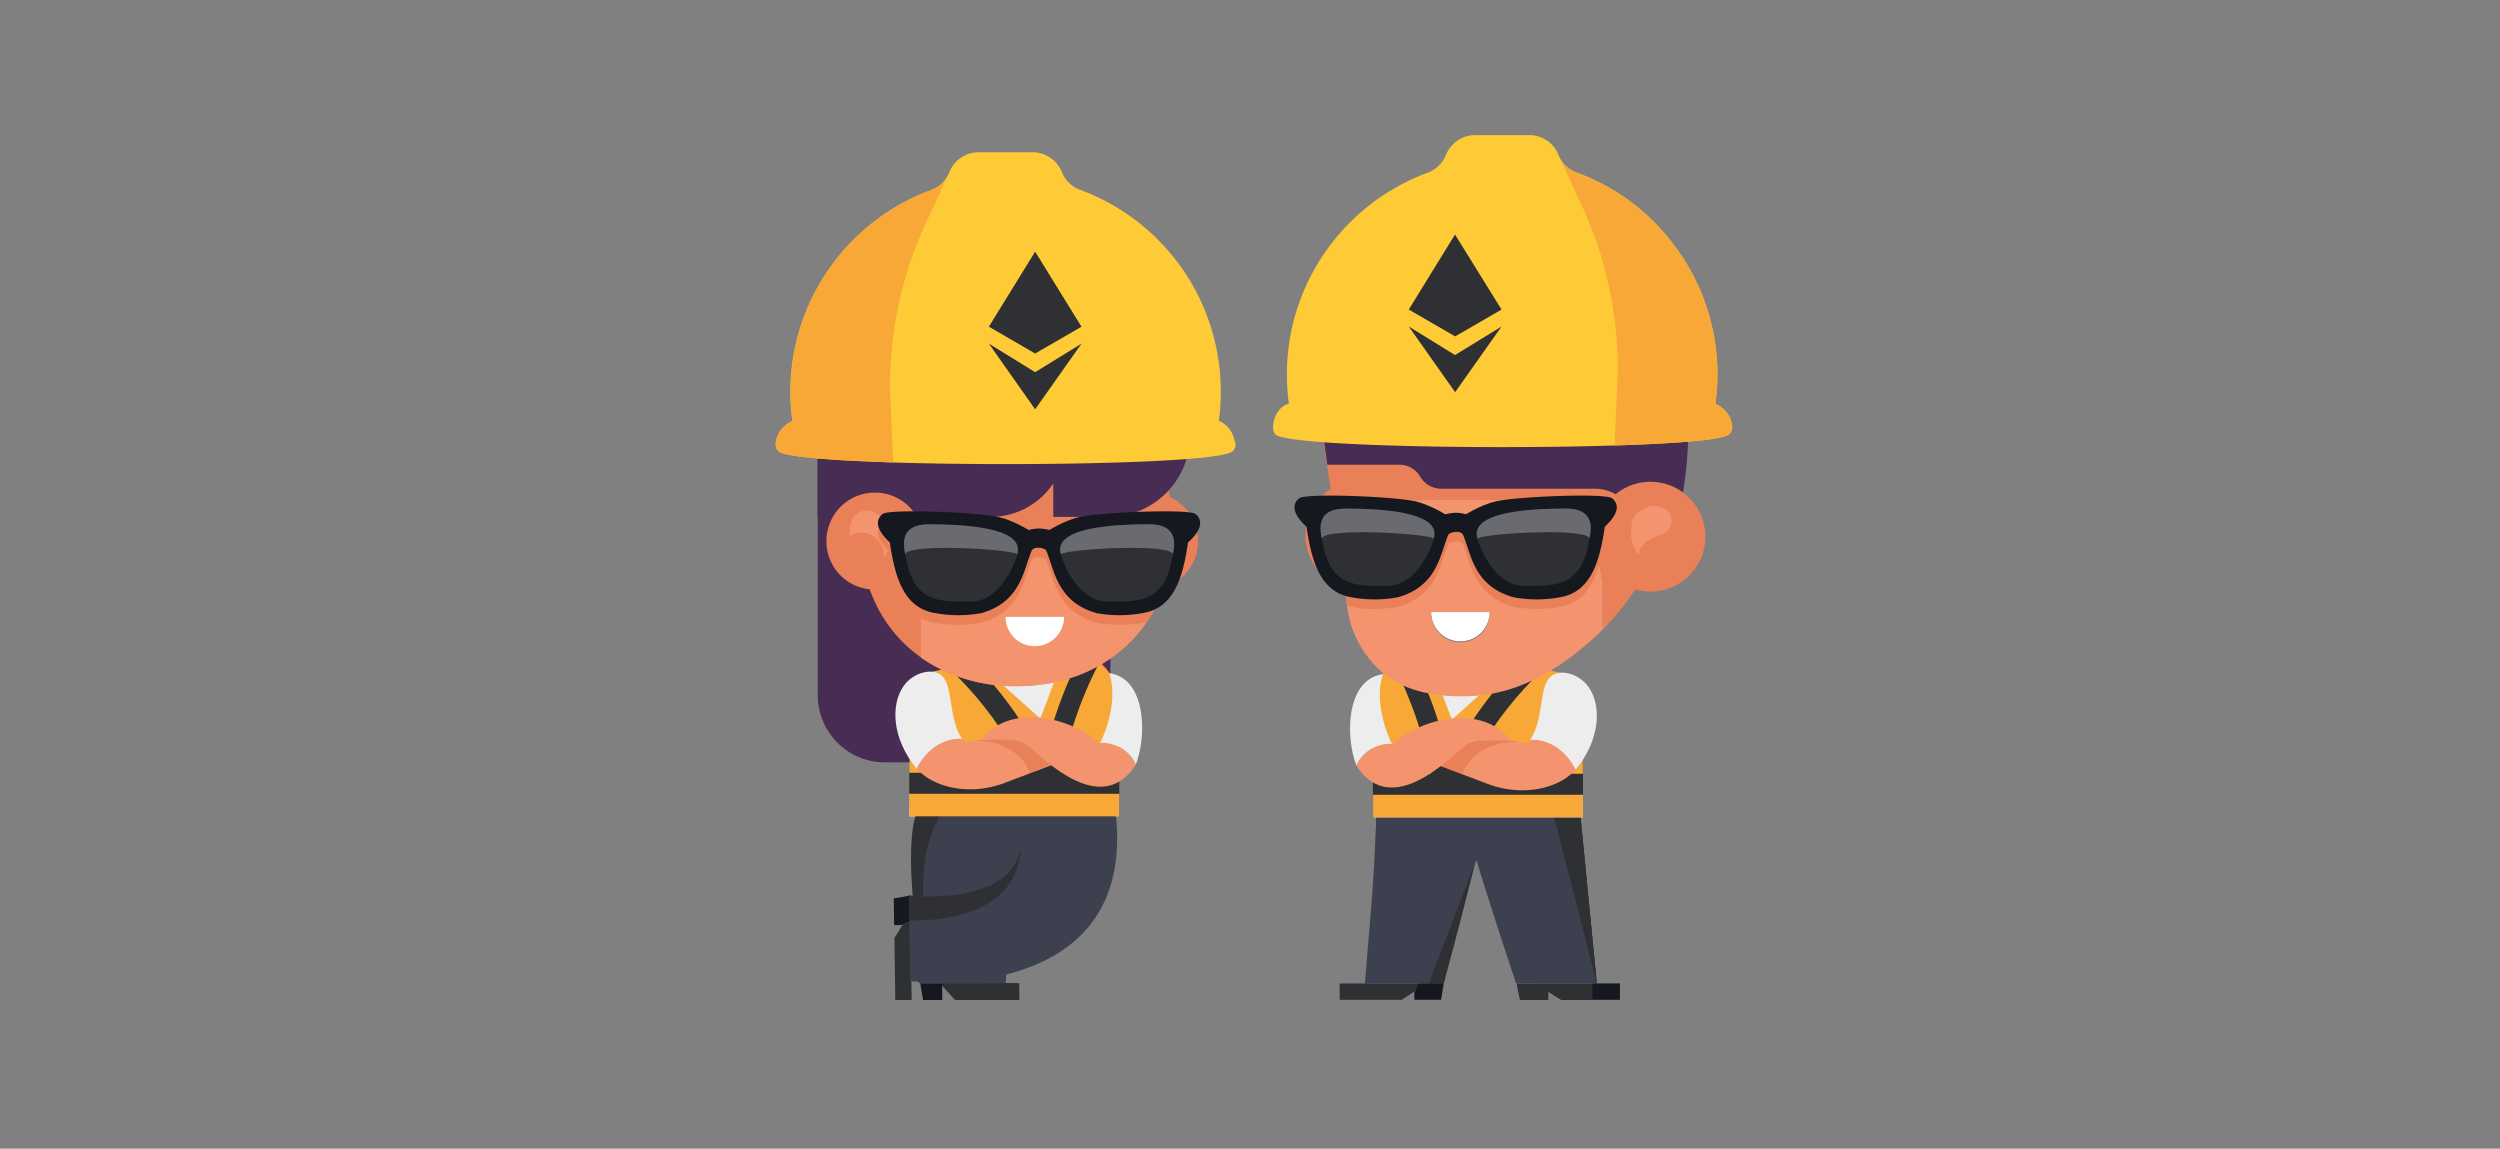 <svg id="fcb71749-37f2-4f73-a00c-fe87ec098c25" data-name="Capa 1" xmlns="http://www.w3.org/2000/svg" viewBox="0 0 740 340"><rect x="0" y="0" width="740" height="340" fill="#808080" stroke="none"/><defs><style>.a567af59-6554-47db-8e3e-0d5ef393f60f{fill:#fff;}.f2c33aa3-fe40-4938-84fc-c8f5faab0d9f{fill:#2e3033;}.f4262e33-da2e-4616-a9d9-e9eda3636b3d{fill:#3d404e;}.acb54dd5-e1b9-40a2-8274-bf442e9e3019{fill:#15191f;}.b1506de7-aa51-428c-99eb-c68ba3108093{fill:#ededed;}.b5cda06a-d7c3-4857-9c93-de9f27a62b7e{fill:#ea8058;}.ba7d4c6d-1b39-4b6f-a99e-8d07e28103d4{fill:#f7a836;}.aebf2934-5f03-4ee4-9b7b-a3fcf992200a{fill:#f3946f;}.f9ba2e95-8039-4e47-87e9-689e85bfcb3c{fill:#472c53;}.ae21c72d-422b-4985-b43c-e524d89d5487{fill:#feca36;}.ab5e2c22-c3e1-4522-b9b3-abb71e112446{fill:#696b70;}</style></defs><path class="a567af59-6554-47db-8e3e-0d5ef393f60f" d="M412,220.2c-4.2-1.62-9,.15-9-.4.19-8.59,3.48-17,10.39-20.15C412,207.3,411.45,212.49,412,220.2Z"/><path class="f2c33aa3-fe40-4938-84fc-c8f5faab0d9f" d="M407.37,241.89s58.62-4.12,60.2-2.73c2.57,26.26,4.75,48.55,5.05,51.57h-23.8c-1.83-10-7-30.63-11.88-36.35-4.36,9.54-9.61,27.49-10.14,36.35H406.61Z"/><path class="f4262e33-da2e-4616-a9d9-e9eda3636b3d" d="M472.65,291.08H448.76c-7.89-23.67-11.82-36.7-11.82-36.7a241.53,241.53,0,0,0-9.59,36.7H404c2.38-28.24,2.62-30.66,3.38-49.19l60.2-2.73Z"/><path class="f2c33aa3-fe40-4938-84fc-c8f5faab0d9f" d="M436.94,254.38c-5.77,22.88-9.59,36.7-9.59,36.7h-4.41S430.14,272.32,436.94,254.38Z"/><polygon class="f2c33aa3-fe40-4938-84fc-c8f5faab0d9f" points="472.65 291.08 459.33 239.16 467.57 239.16 472.65 291.08 472.65 291.08"/><polygon class="f2c33aa3-fe40-4938-84fc-c8f5faab0d9f" points="419.7 291.1 418.64 293.9 418.64 295.95 418.64 295.95 418.64 293.53 414.87 295.95 396.54 295.95 396.54 291.1 419.7 291.1"/><polygon class="acb54dd5-e1b9-40a2-8274-bf442e9e3019" points="419.7 291.09 419.7 291.09 427.35 291.09 426.55 295.95 418.64 295.95 418.64 295.95 418.64 293.9 419.7 291.09"/><path class="f2c33aa3-fe40-4938-84fc-c8f5faab0d9f" d="M471.26,291.1V296h-9.15l-3.8-2.38V296h-8.38s-.5-1.86-1-4.85Z"/><polygon class="f2c33aa3-fe40-4938-84fc-c8f5faab0d9f" points="473.1 291.08 479.5 291.08 479.5 291.08 473.1 291.08 473.1 291.08"/><polygon class="acb54dd5-e1b9-40a2-8274-bf442e9e3019" points="479.5 291.09 479.5 291.09 479.5 295.95 471.26 295.95 471.26 295.95 471.26 291.09 479.5 291.09"/><path class="f2c33aa3-fe40-4938-84fc-c8f5faab0d9f" d="M432.07,235.06c-.72-4.07-1.55-8.32-1.93-12.58L461,238.29h-28.4C432.44,237.22,432.26,236.14,432.07,235.06Z"/><path class="b1506de7-aa51-428c-99eb-c68ba3108093" d="M421.31,189.6c18.41.88,30.44,4.09,37.3,6.63A58.32,58.32,0,0,0,460,202a56.73,56.73,0,0,1,1.82,6.39c.94,4.33,1.61,8.71,3.85,12.61a.83.83,0,0,0,.33.34,56.27,56.27,0,0,0,2.49,9.1c0,3.79-.08,7.68,0,11.52h-61.7l-.15-31.51S411.24,189.38,421.31,189.6Z"/><path class="b5cda06a-d7c3-4857-9c93-de9f27a62b7e" d="M468.48,241.92,466,231.46,462,229.78A13.8,13.8,0,0,1,454.57,212l6.09-20.47-17.49,9.58-13.41,12L421.35,193a14.54,14.54,0,0,0-14.53,14.53v34.33l61.66,0Z"/><path class="ba7d4c6d-1b39-4b6f-a99e-8d07e28103d4" d="M468.48,241.92v-17.1L462,222.46c-6.92-2.93-7.44-7.9-4.66-14.89l5.09-8.27-13.72-3.21-18.95,17-7.39-19.82c-8,0-15.92,6.28-15.92,14.29v34.33l62,0Z"/><rect class="f2c33aa3-fe40-4938-84fc-c8f5faab0d9f" x="406.37" y="229.03" width="62.21" height="6.22"/><path class="f2c33aa3-fe40-4938-84fc-c8f5faab0d9f" d="M433.26,231.49c9.56-23.26,28.52-37.73,28.71-37.87l-3.74-5c-.83.63-20.5,15.59-30.72,40.49Z"/><path class="f2c33aa3-fe40-4938-84fc-c8f5faab0d9f" d="M423.85,230.76l5.79-.9a120.72,120.72,0,0,0-12.42-36.63l-5.1,2.86A117.45,117.45,0,0,1,423.85,230.76Z"/><path class="b5cda06a-d7c3-4857-9c93-de9f27a62b7e" d="M402.69,174.63a16.25,16.25,0,1,0-16.25-16.25A16.26,16.26,0,0,0,402.69,174.63Z"/><path class="f2c33aa3-fe40-4938-84fc-c8f5faab0d9f" d="M432.26,189.85a8.64,8.64,0,0,1-8.64-8.67h17.31A8.67,8.67,0,0,1,432.26,189.85Z"/><path class="b5cda06a-d7c3-4857-9c93-de9f27a62b7e" d="M418.06,97.71l46.4-6.7a30.41,30.41,0,0,1,34.47,26.31c3.09,26.12-8.09,52.09-24.54,69.14a.12.12,0,0,0-.05-.05l0,0V175a27,27,0,0,0-27-27h-53l-2.27-15.33C389.81,115.86,401.48,100.09,418.06,97.71Z"/><path class="aebf2934-5f03-4ee4-9b7b-a3fcf992200a" d="M394.46,148.06v.51l4.35,31.22a39.54,39.54,0,0,0,.88,4.41,31,31,0,0,0,12,16.8c5.55,3.45,12.78,5.23,21.59,5.1,15.65,0,29.05-8,41.1-19.73V175a27,27,0,0,0-27-27Zm47.06,12.33a6.59,6.59,0,0,1,13.17,0v5.13a6.59,6.59,0,0,1-13.17,0Zm-17.9,20.79h17.31a8.66,8.66,0,1,1-17.31,0Zm-11.74-20.79a6.59,6.59,0,0,1,13.17,0v5.13a6.59,6.59,0,0,1-13.17,0Z"/><path class="a567af59-6554-47db-8e3e-0d5ef393f60f" d="M432.26,189.85a8.64,8.64,0,0,1-8.64-8.67h17.31A8.67,8.67,0,0,1,432.26,189.85Z"/><path class="f9ba2e95-8039-4e47-87e9-689e85bfcb3c" d="M391.9,128.56a32.36,32.36,0,0,0,.29,4.13l.69,4.87h21.34a7.18,7.18,0,0,1,6.18,3.55,7.2,7.2,0,0,0,6.19,3.55H472a12.89,12.89,0,0,1,11.23,6.58l14.77-4.6a113.55,113.55,0,0,0,1.7-18l-107.84,0Z"/><path class="b5cda06a-d7c3-4857-9c93-de9f27a62b7e" d="M488.28,175.1a16.25,16.25,0,1,0-16-16.24A16.13,16.13,0,0,0,488.28,175.1Z"/><path class="aebf2934-5f03-4ee4-9b7b-a3fcf992200a" d="M492.05,158a4.07,4.07,0,0,0,.37-7.57,6.52,6.52,0,0,0-5.09-.18c-3.55,1.39-4.54,3.69-4.54,7.79a9.8,9.8,0,0,0,2.38,6.37c0-.22,0-.44,0-.66C485.1,161.24,488.83,159.15,492.05,158Z"/><path class="ae21c72d-422b-4985-b43c-e524d89d5487" d="M381.5,119.52h0c-.17-1.35-.31-2.71-.41-4.08s-.17-3-.17-4.52a63.43,63.43,0,0,1,10.36-34.85c1.09-1.67,2.26-3.29,3.5-4.84.5-.62,1-1.24,1.52-1.84.26-.3.52-.6.79-.89.53-.6,1.07-1.18,1.62-1.75a63.86,63.86,0,0,1,7.09-6.36c.63-.49,1.27-1,1.92-1.42a64,64,0,0,1,14.84-7.85,9,9,0,0,0,1.34-.61,10.43,10.43,0,0,0,1-.64l.42-.34A9.31,9.31,0,0,0,428,45.85a9.27,9.27,0,0,1,1.42-2.39A9.6,9.6,0,0,1,430.87,42a9.19,9.19,0,0,1,1.74-1.08,9.48,9.48,0,0,1,1.28-.51,8.81,8.81,0,0,1,1.35-.31,9.36,9.36,0,0,1,1.41-.11h16a9.36,9.36,0,0,1,2.76.42,9.42,9.42,0,0,1,4.48,3,10.17,10.17,0,0,1,.79,1.15,9.28,9.28,0,0,1,.61,1.27,9.37,9.37,0,0,0,2.89,3.85,9.16,9.16,0,0,0,1.63,1,7.19,7.19,0,0,0,.9.39,63.17,63.17,0,0,1,13.87,7.14l1,.69A63.2,63.2,0,0,1,493,69.4a65.32,65.32,0,0,1,5,6.67c.44.67.86,1.34,1.27,2,.62,1,1.21,2.07,1.77,3.13a63.43,63.43,0,0,1,7.33,29.69,59.83,59.83,0,0,1-.63,8.63,8.77,8.77,0,0,1,2.43,1.58,7.6,7.6,0,0,1,2.59,5.6h0l0,0a2.48,2.48,0,0,1-.12.66A2.63,2.63,0,0,1,511,129c-11.12,4.46-121.71,4.46-132.83,0h0C375.4,128,377.14,120.42,381.5,119.52Z"/><path class="f2c33aa3-fe40-4938-84fc-c8f5faab0d9f" d="M430.68,69.42,417,91.63l13.72,7.94,13.73-7.94Z"/><path class="f2c33aa3-fe40-4938-84fc-c8f5faab0d9f" d="M430.68,105.1,417,96.65l13.72,19.43,13.73-19.43Z"/><path class="ba7d4c6d-1b39-4b6f-a99e-8d07e28103d4" d="M512.65,126.73h.08a8.05,8.05,0,0,0-5-7.18,59.83,59.83,0,0,0,.63-8.63,63.74,63.74,0,0,0-41.65-59.76,9.36,9.36,0,0,1-5-4.35l6.62,14.3a113.62,113.62,0,0,1,10.39,52.7l-.8,18.08,11.38-.48c11-.55,19.14-1.35,21.77-2.41A2.67,2.67,0,0,0,512.65,126.73Z"/><path class="aebf2934-5f03-4ee4-9b7b-a3fcf992200a" d="M468.74,206.12c1.46,2.44,5.33,18.93-7,25.25-6.43,3.3-14.53,3.27-21.29.7l-15.82-6c7.6-6.92,17.43-8.38,27.41-6,6-5.22,3.6-16.21,7-19.64C462.67,196.71,466.93,203.06,468.74,206.12Z"/><path class="b5cda06a-d7c3-4857-9c93-de9f27a62b7e" d="M448.71,219.42a2.34,2.34,0,0,1-.84.19.85.85,0,0,0-.23,0c-6.3.36-12.72,3.49-14.76,9.52L424.65,226C431.4,219.9,439.9,218.06,448.71,219.42Z"/><path class="b1506de7-aa51-428c-99eb-c68ba3108093" d="M452.88,219c4.07-5.6,2.62-15.36,5.9-18.55,2.79-2.73,8.66-1.07,11.44,2.9,3.88,5.53,3.52,15.56-3.83,24.45C463.8,222.62,458.85,218.63,452.88,219Z"/><path class="aebf2934-5f03-4ee4-9b7b-a3fcf992200a" d="M412,220.24s0,.1,0,.15c8.45-7.68,26.52-12.54,35.51-.93-5.28-.81-11.72-.16-13.94,1.4-3.76,2.67-21.59,22.17-32.13,5.71C403,223.17,407.24,219.63,412,220.24Z"/><path class="b1506de7-aa51-428c-99eb-c68ba3108093" d="M409.34,199.56c-11,1.54-11.12,18.6-7.85,27A10.94,10.94,0,0,1,412,220.2S406.26,209,409.34,199.56Z"/><path class="b5cda06a-d7c3-4857-9c93-de9f27a62b7e" d="M398.13,175.49c-.35-.93-.9-.8-1.32-1.7.5,1.09-.31-.72-.35-.83a44.83,44.83,0,0,1-2.2-9.51c-.68-4.62-1.17-9.27-1.74-13.9,8.28-.08,20.54.64,25.12,1.45,4.66.64,10.15,4.07,10.15,4.07a15.93,15.93,0,0,1,3.08-.46,12.64,12.64,0,0,1,3.08.46s5.48-3.43,10.15-4.07c6.89-1.22,31.22-2.24,33.12-.64,3.87,3.26-1.79,7.91-2.2,8.42-1.51,10.38-4.17,19.48-13.51,20.9a37.82,37.82,0,0,1-13.54-.05c-12-3.38-12.54-13.21-15-18.66a2.22,2.22,0,0,0-2-.67,3.72,3.72,0,0,0-2.18.67c-2.49,5.45-3,15.28-15,18.66a37.87,37.87,0,0,1-13.55.05,11.26,11.26,0,0,1-1.47-.34C398.38,178.14,398.49,176.44,398.13,175.49Z"/><path class="acb54dd5-e1b9-40a2-8274-bf442e9e3019" d="M384.52,147.52c1.89-1.6,26.22-.58,33.12.64,4.66.64,10.15,4.07,10.15,4.07a15.93,15.93,0,0,1,3.08-.46,12.12,12.12,0,0,1,3.08.46s5.48-3.43,10.15-4.07c6.89-1.22,31.22-2.24,33.12-.64,3.87,3.26-1.79,7.91-2.2,8.41-1.51,10.39-4.17,19.49-13.51,20.91a37.82,37.82,0,0,1-13.54-.05c-12-3.38-12.54-13.21-15-18.66a2.19,2.19,0,0,0-2-.67,3.64,3.64,0,0,0-2.18.67c-2.49,5.45-3,15.28-15,18.66a37.87,37.87,0,0,1-13.55.05c-9.34-1.42-12-10.52-13.51-20.91C386.3,155.43,380.65,150.78,384.52,147.52Z"/><path class="f2c33aa3-fe40-4938-84fc-c8f5faab0d9f" d="M470.45,159.68c-2.38,14.37-10.14,13.73-19.31,13.73s-13.59-12.44-14-14.73c-1.19-7.46,17.14-8.14,26.31-8.14S470.83,157.39,470.45,159.68Z"/><path class="ab5e2c22-c3e1-4522-b9b3-abb71e112446" d="M437.36,159.45a7.11,7.11,0,0,1-.18-.77c-1.19-7.46,17.14-8.14,26.31-8.14,8.84,0,7.46,6.36,7,8.87C469.68,156,438,158,437.36,159.45Z"/><path class="f2c33aa3-fe40-4938-84fc-c8f5faab0d9f" d="M391.29,159.68c2.38,14.37,10.13,13.73,19.3,13.73s13.6-12.44,14-14.73c1.19-7.46-17.14-8.14-26.31-8.14S390.91,157.39,391.29,159.68Z"/><path class="ab5e2c22-c3e1-4522-b9b3-abb71e112446" d="M424.38,159.45c.08-.32.14-.58.17-.77,1.19-7.46-17.14-8.14-26.31-8.14-8.84,0-7.45,6.36-7,8.87C392.05,156,423.77,158,424.38,159.45Z"/><path class="f9ba2e95-8039-4e47-87e9-689e85bfcb3c" d="M328.68,225.66H261.93a19.87,19.87,0,0,1-19.87-19.87V123.63h86.62v102Z"/><path class="f2c33aa3-fe40-4938-84fc-c8f5faab0d9f" d="M305.62,234.77c.73-4.07,1.55-8.32,1.94-12.58L276.67,238h28.4C305.25,236.92,305.43,235.85,305.62,234.77Z"/><path class="b1506de7-aa51-428c-99eb-c68ba3108093" d="M316.39,189.3c-18.42.89-30.44,4.09-37.31,6.63a58.51,58.51,0,0,1-1.39,5.78,59.34,59.34,0,0,0-1.81,6.38c-.94,4.34-1.61,8.72-3.86,12.62a.9.9,0,0,1-.33.34,55.12,55.12,0,0,1-2.49,9.09c0,3.8.08,7.69,0,11.53h61.69l.15-31.51S326.45,189.09,316.39,189.3Z"/><polygon class="f2c33aa3-fe40-4938-84fc-c8f5faab0d9f" points="278.89 293.35 278.82 293.17 273.21 296 278.89 293.35"/><polygon class="f2c33aa3-fe40-4938-84fc-c8f5faab0d9f" points="301.69 291.02 277.82 290.62 282.69 296 301.75 296 301.69 291.02"/><polygon class="acb54dd5-e1b9-40a2-8274-bf442e9e3019" points="278.92 296 278.89 293.35 278.92 290.62 277.79 290.55 272.34 290.66 273.21 296 273.21 296 278.92 296"/><path class="f2c33aa3-fe40-4938-84fc-c8f5faab0d9f" d="M269.76,290.49a.2.2,0,0,1-.08-.14l-.24-17.6-2.73,1.07-2,0-.11-7.91h0l.11,7.91,2.41,0-2.36,3.8L265,296h4.86Z"/><polygon class="acb54dd5-e1b9-40a2-8274-bf442e9e3019" points="264.66 273.85 266.71 273.82 269.44 272.75 269.51 272.72 269.41 265.07 264.55 265.94 264.55 265.94 264.66 273.85"/><path class="f2c33aa3-fe40-4938-84fc-c8f5faab0d9f" d="M272.71,238.42c-3.51,3-3.55,17.06-2.31,29.53,0,.22,1.48.44,1.5.66,1.17,11.53,1.31,22.35,1.31,22.35l24.41-.58,4.51-49S273.62,237.53,272.71,238.42Z"/><polygon class="f4262e33-da2e-4616-a9d9-e9eda3636b3d" points="275.86 265.62 271.73 265.44 272.4 290.98 297.62 290.38 302.13 241.37 275.86 265.62"/><path class="f4262e33-da2e-4616-a9d9-e9eda3636b3d" d="M330.31,241.3s-47.34-.14-52.15-.14c-1.42,3.55-5.3,9.43-4.86,23.92a41.31,41.31,0,0,1-4.26,0l.35,25.42h2.12l.93.69,25.18-.1.23-2.64C315.21,284.06,333.5,272.23,330.31,241.3Z"/><path class="f2c33aa3-fe40-4938-84fc-c8f5faab0d9f" d="M269,265.07l.1,7.33c2,.11,32.31,1.42,33.09-21.78C299.63,268.61,269,265.07,269,265.07Z"/><path class="b5cda06a-d7c3-4857-9c93-de9f27a62b7e" d="M269.22,241.63l2.52-10.46,3.95-1.69a13.78,13.78,0,0,0,7.43-17.82L277,191.19l17.5,9.58,13.4,12,8.42-20.06a14.55,14.55,0,0,1,14.53,14.53V241.6l-61.66,0Z"/><path class="ba7d4c6d-1b39-4b6f-a99e-8d07e28103d4" d="M269.22,241.63l0-17.1,6.49-2.37c6.92-2.92,7.44-7.89,4.66-14.88L275.26,199,289,195.8l18.95,17L315.32,193c8,0,15.92,6.28,15.92,14.29V241.6l-62,0Z"/><rect class="f2c33aa3-fe40-4938-84fc-c8f5faab0d9f" x="269.11" y="228.74" width="62.21" height="6.22"/><path class="f2c33aa3-fe40-4938-84fc-c8f5faab0d9f" d="M304.43,231.2c-9.58-23.33-28.51-37.73-28.7-37.87l3.73-5c.84.63,20.5,15.59,30.73,40.49Z"/><path class="f2c33aa3-fe40-4938-84fc-c8f5faab0d9f" d="M313.84,230.47l-5.78-.9a120.66,120.66,0,0,1,12.41-36.64l5.11,2.87h0A116.68,116.68,0,0,0,313.84,230.47Z"/><path class="aebf2934-5f03-4ee4-9b7b-a3fcf992200a" d="M269,205.83c-1.45,2.44-5.32,18.93,7,25.25,6.43,3.3,14.54,3.27,21.29.69l15.83-6c-7.61-6.91-17.43-8.37-27.42-6-6-5.22-3.6-16.22-7-19.65C275,196.42,270.77,202.77,269,205.83Z"/><path class="b5cda06a-d7c3-4857-9c93-de9f27a62b7e" d="M289,219.13a2.35,2.35,0,0,0,.85.19,1.46,1.46,0,0,1,.22,0c6.31.36,12.72,3.5,14.77,9.53l8.23-3.14C306.3,219.61,297.79,217.77,289,219.13Z"/><path class="b1506de7-aa51-428c-99eb-c68ba3108093" d="M284.82,218.7c-4.08-5.6-2.63-15.36-5.91-18.56-2.78-2.72-8.66-1.06-11.44,2.9-3.87,5.54-3.51,15.57,3.84,24.46C273.9,222.32,278.84,218.33,284.82,218.7Z"/><path class="aebf2934-5f03-4ee4-9b7b-a3fcf992200a" d="M325.66,220a.76.76,0,0,0,0,.15c-8.46-7.68-26.52-12.54-35.52-.93,5.28-.82,11.73-.17,13.94,1.4,3.77,2.67,21.59,22.17,32.13,5.71C334.73,222.88,330.45,219.34,325.66,220Z"/><path class="b1506de7-aa51-428c-99eb-c68ba3108093" d="M328.35,199.27c11,1.53,11.12,18.6,7.85,27a10.94,10.94,0,0,0-10.54-6.37S331.44,208.72,328.35,199.27Z"/><path class="b5cda06a-d7c3-4857-9c93-de9f27a62b7e" d="M340.06,174.5a14.35,14.35,0,1,0-14.12-14.34A14.25,14.25,0,0,0,340.06,174.5Z"/><path class="b5cda06a-d7c3-4857-9c93-de9f27a62b7e" d="M347.12,157.19c0,28.91-20.71,45.93-46.25,45.93s-46.26-17-46.26-45.93,20.72-58.8,46.26-58.8S347.12,128.25,347.12,157.19Z"/><path class="aebf2934-5f03-4ee4-9b7b-a3fcf992200a" d="M344.16,159.57H286.74a14.15,14.15,0,0,0-14.16,14.16v20.9a48.8,48.8,0,0,0,28.29,8.49c19.8,0,36.7-10.25,43.29-28.33V159.57Z"/><path class="f9ba2e95-8039-4e47-87e9-689e85bfcb3c" d="M293.29,153H242V116.65l73.51,14.12A22.28,22.28,0,0,1,293.29,153Z"/><path class="f9ba2e95-8039-4e47-87e9-689e85bfcb3c" d="M328.1,153H311.77V128.87h40.48A24.13,24.13,0,0,1,328.1,153Z"/><path class="ae21c72d-422b-4985-b43c-e524d89d5487" d="M229.58,131.8a2.43,2.43,0,0,0,1.65,2.23c11.13,4.46,121.71,4.46,132.84,0a2.56,2.56,0,0,0,1.35-3.59,7.85,7.85,0,0,0-4.65-5.89,59.54,59.54,0,0,0,.59-8.6,63.66,63.66,0,0,0-41.64-59.76,9.35,9.35,0,0,1-5.42-5.27,9.3,9.3,0,0,0-8.67-5.85h-16A9.29,9.29,0,0,0,281,51a9.29,9.29,0,0,1-5.42,5.27A63.7,63.7,0,0,0,233.94,116a61.41,61.41,0,0,0,.62,8.63,8.06,8.06,0,0,0-5,7.18Z"/><path class="f2c33aa3-fe40-4938-84fc-c8f5faab0d9f" d="M292.71,96.7l13.69,7.94,13.72-7.94L306.4,74.49Z"/><path class="f2c33aa3-fe40-4938-84fc-c8f5faab0d9f" d="M292.71,101.72l13.69,19.43,13.72-19.43-13.72,8.45Z"/><path class="ba7d4c6d-1b39-4b6f-a99e-8d07e28103d4" d="M231.23,134c2.6,1.06,10.72,1.86,21.77,2.41l11.39.48-.81-18.08A113.68,113.68,0,0,1,274,66.15l6.63-14.28a9.08,9.08,0,0,1-5,4.36A63.72,63.72,0,0,0,234,116a61.41,61.41,0,0,0,.62,8.63,8.05,8.05,0,0,0-5,7.18h.08A2.35,2.35,0,0,0,231.23,134Z"/><path class="b5cda06a-d7c3-4857-9c93-de9f27a62b7e" d="M258.75,174.5a14.35,14.35,0,1,0-14.13-14.34A14.26,14.26,0,0,0,258.75,174.5Z"/><path class="aebf2934-5f03-4ee4-9b7b-a3fcf992200a" d="M261.6,164.51a3.7,3.7,0,0,1,0,.59,8.69,8.69,0,0,0,2.08-5.64,8.58,8.58,0,0,0-5.38-8,4.79,4.79,0,0,0-4.17.33s0,0,0,0a5.05,5.05,0,0,0-2.42,3.37,12.09,12.09,0,0,0-.26,2.56,7.55,7.55,0,0,0,0,.95,6.47,6.47,0,0,1,3.51-1A6.74,6.74,0,0,1,261.6,164.51Z"/><path class="a567af59-6554-47db-8e3e-0d5ef393f60f" d="M306.29,191.26a8.67,8.67,0,0,0,8.67-8.67H297.65A8.64,8.64,0,0,0,306.29,191.26Z"/><path class="b5cda06a-d7c3-4857-9c93-de9f27a62b7e" d="M341.68,180.49c.35-.93-.48-1.14-.06-2-.51,1.09.3-.72.34-.83a45.62,45.62,0,0,0,2.21-9.51c.68-4.62,1.17-9.27,1.73-13.91-8.28-.07-20.53.65-25.11,1.45-4.67.65-10.15,4.08-10.15,4.08a16.09,16.09,0,0,0-3.08-.46,12.12,12.12,0,0,0-3.08.46s-5.49-3.43-10.15-4.08c-6.9-1.21-31.23-2.23-33.12-.64-3.87,3.27,1.78,7.92,2.19,8.42,1.51,10.38,4.17,19.49,13.51,20.91a38.34,38.34,0,0,0,13.55-.05c12-3.38,12.54-13.21,15-18.66a2.15,2.15,0,0,1,1.95-.67,3.69,3.69,0,0,1,2.19.67c2.49,5.45,3,15.28,15,18.66a38.28,38.28,0,0,0,13.54.05,12,12,0,0,0,1.3-.26A27.36,27.36,0,0,0,341.68,180.49Z"/><path class="acb54dd5-e1b9-40a2-8274-bf442e9e3019" d="M353.91,152.17c-1.9-1.59-26.23-.57-33.12.64-4.67.64-10.15,4.07-10.15,4.07a16.48,16.48,0,0,0-3.08-.45,12.33,12.33,0,0,0-3.08.45s-5.49-3.43-10.15-4.07c-6.9-1.21-31.23-2.23-33.12-.64-3.87,3.26,1.78,7.92,2.19,8.42,1.51,10.38,4.17,19.48,13.51,20.9a38.12,38.12,0,0,0,13.55,0c12-3.38,12.54-13.22,15-18.67a2.19,2.19,0,0,1,1.95-.67,3.78,3.78,0,0,1,2.19.67c2.49,5.45,3,15.29,15,18.67a38.07,38.07,0,0,0,13.54,0c9.34-1.42,12-10.52,13.51-20.9C352.12,160.09,357.78,155.43,353.91,152.17Z"/><path class="f2c33aa3-fe40-4938-84fc-c8f5faab0d9f" d="M268,164.34c2.38,14.36,10.13,13.72,19.3,13.72s13.6-12.43,14-14.73c1.19-7.45-17.14-8.14-26.31-8.14S267.6,162.05,268,164.34Z"/><path class="ab5e2c22-c3e1-4522-b9b3-abb71e112446" d="M301.07,164.1c.08-.31.14-.58.17-.77,1.19-7.45-17.14-8.14-26.31-8.14-8.84,0-7.45,6.37-7,8.88C268.74,160.62,300.46,162.63,301.07,164.1Z"/><path class="f2c33aa3-fe40-4938-84fc-c8f5faab0d9f" d="M347.14,164.34c-2.38,14.36-10.13,13.72-19.31,13.72s-13.59-12.43-14-14.73c-1.19-7.45,17.14-8.14,26.32-8.14S347.52,162.05,347.14,164.34Z"/><path class="ab5e2c22-c3e1-4522-b9b3-abb71e112446" d="M314.05,164.1a6.6,6.6,0,0,1-.18-.77c-1.19-7.45,17.14-8.14,26.32-8.14,8.83,0,7.45,6.37,7,8.88C346.38,160.62,314.66,162.63,314.05,164.1Z"/></svg>
